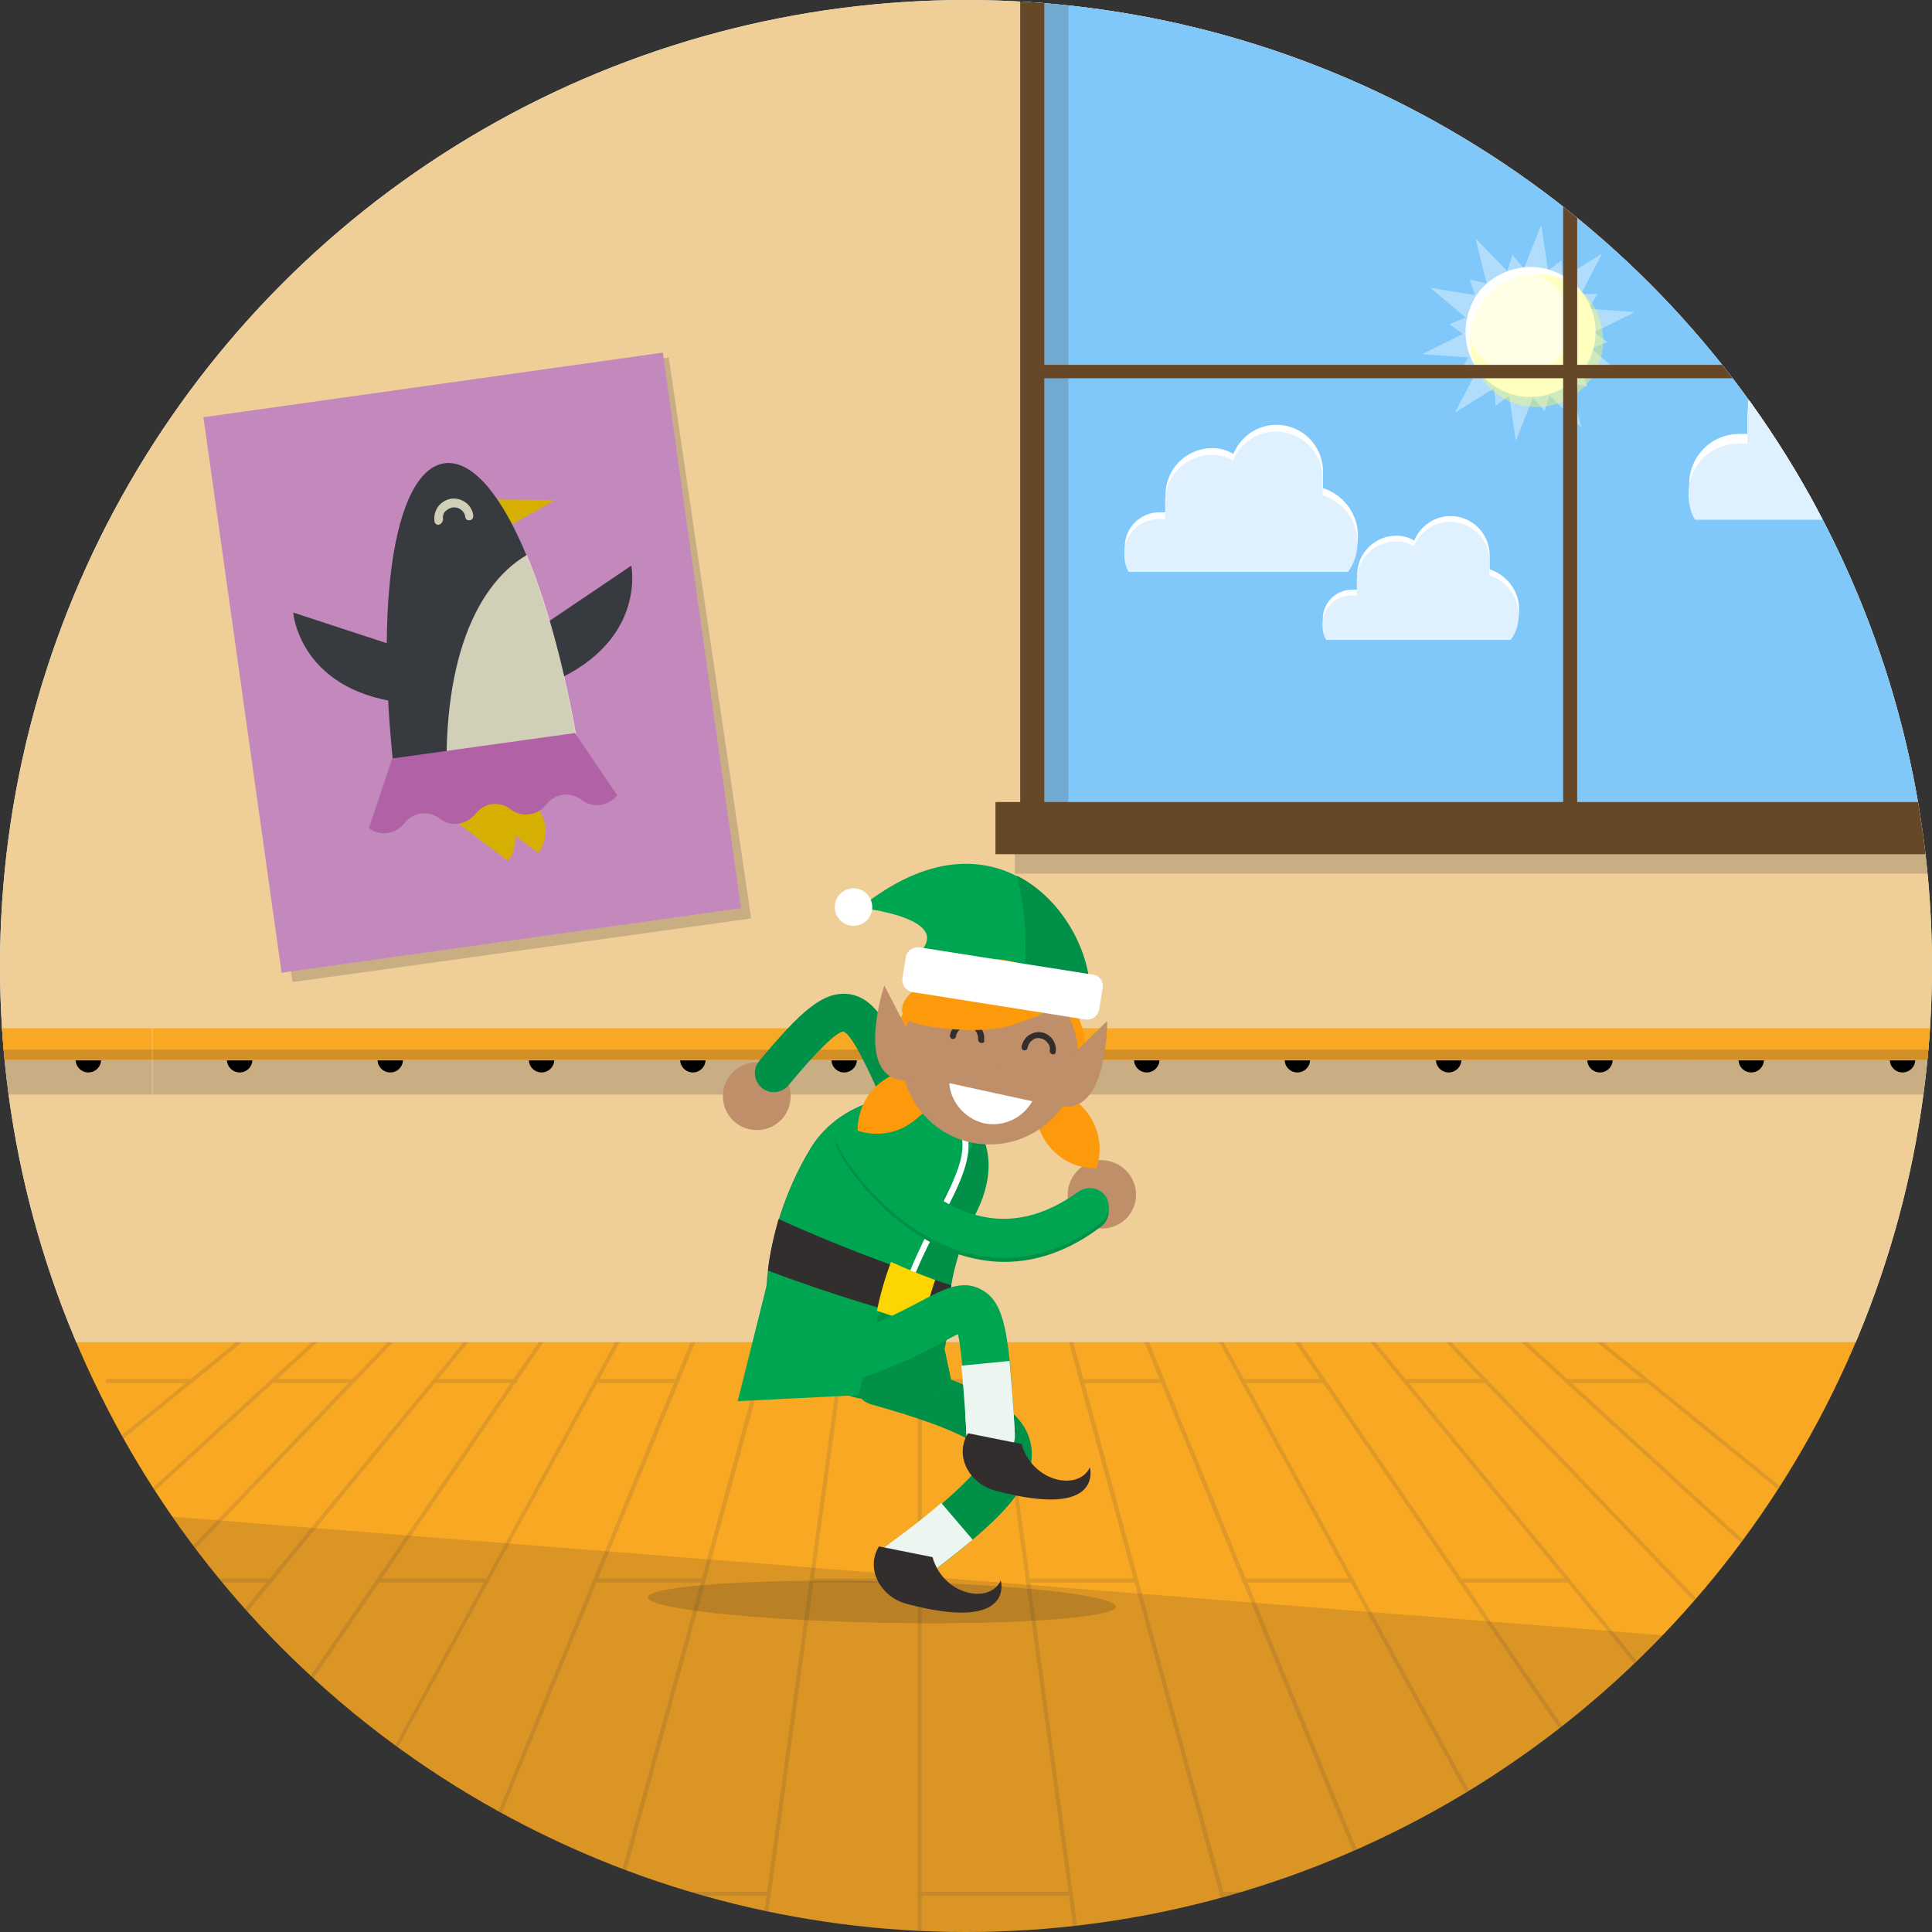 <svg xmlns="http://www.w3.org/2000/svg" xmlns:xlink="http://www.w3.org/1999/xlink" width="288.6" height="288.6" viewBox="0 0 288.6 288.6"><rect x="0" y="0" width="288.6" height="288.6" fill="#333333" stroke="none"/><style>.st0{fill:#fff}.st1{opacity:.36}.st2{opacity:.38}.st3{opacity:.39;fill:#ffff5c}.st4{opacity:.58;fill:#fff}.st5{fill:url(#SVGID_1_)}.st6{fill:#dff1fe}.st7{clip-path:url(#SVGID_3_)}.st8{fill:#223393}.st9{opacity:.1;fill:#fff}.st10{fill:#0e2185}.st11{fill:#a6a8ab}.st12{fill:#424242}.st13{opacity:.5;fill:url(#SVGID_4_)}.st14,.st15{opacity:.5;fill:url(#SVGID_5_)}.st15{fill:url(#SVGID_6_)}.st16,.st17{opacity:.5;fill:url(#SVGID_7_)}.st17{fill:url(#SVGID_8_)}.st18,.st19{opacity:.5;fill:url(#SVGID_9_)}.st19{fill:url(#SVGID_10_)}.st20,.st21{opacity:.5;fill:url(#SVGID_11_)}.st21{fill:url(#SVGID_12_)}.st22{fill:#34439c}.st23{fill:#4b58a7}.st24{fill:#009047}.st25{fill:#edf5f0}.st26{opacity:.2}.st26,.st27{fill:#332e2e}.st28{fill:#00a551}.st29{fill:#fdd500}.st30{fill:#be8f68}.st31{opacity:.11}.st32{fill:#e0f4ea}.st33{fill:#fd9a0c}.st34{opacity:.4;clip-path:url(#SVGID_3_);fill:url(#SVGID_13_)}.st35{clip-path:url(#SVGID_15_)}.st36{fill:#eceff0}.st37{fill:#efce98}.st38{fill:#c489bc}.st39{fill:#d6b000}.st40{fill:#373b40}.st41{opacity:.77}.st42{fill:#fffbdb}.st43{fill:#b161a5}.st44{opacity:6e-2;fill:#332e2e}.st45{fill:#81c8fa}.st46{fill:#f9a823}.st47{opacity:.15;clip-path:url(#SVGID_17_)}.st48{fill:#664828}.st49{clip-path:url(#SVGID_19_)}.st50{opacity:.15;fill:#332e2e}.st51{clip-path:url(#SVGID_21_)}.st52{fill:#434343}.st53{fill:#231f20}.st54{fill:gray}.st55{fill:#ababab}.st56{fill:#80dccf}.st57{fill:#e76953}.st58{fill:#878787}.st59{fill:#f4af4d}.st60{fill:#9d9d9d}.st61{fill:#dc52ff}.st62{fill:#81d4fa}.st63{fill:#44b3e6}.st64{clip-path:url(#SVGID_21_);fill:#fff}.st65{clip-path:url(#SVGID_23_)}.st66{fill:#000034}.st67{fill:#1664a7}.st68{opacity:.25}.st69{fill:#063f80}.st70{fill:#8195ff}.st71{fill:#5771ff}.st72{fill:#902bb0}.st73{fill:#6f118c}.st74{fill:#d8fbff}.st75{opacity:.5}.st76{fill:none}.st77{fill:#252525}.st78{fill:#383838}.st79{opacity:.15;enable-background:new}.st80{fill:#262626}.st81{fill:#565656}.st82{opacity:.1;enable-background:new}.st83{fill:#fee900}.st84{clip-path:url(#SVGID_23_);fill:#231f20}.st85{clip-path:url(#SVGID_25_)}.st86,.st87,.st88{enable-background:new}.st86{fill:#332e2e;opacity:.2}.st87{opacity:.77}.st88{opacity:6e-2;fill:#332e2e}.st89{opacity:.15;clip-path:url(#SVGID_27_)}.st90{clip-path:url(#SVGID_29_)}.st91{clip-path:url(#SVGID_31_)}.st92{clip-path:url(#SVGID_33_)}.st93{opacity:.15;fill:#332e2e;enable-background:new}.st94{opacity:.2}.st95{fill:#8d00a3}.st96{fill:#b231cc}.st97{opacity:.4;clip-path:url(#SVGID_25_);fill:url(#SVGID_34_)}.st98,.st99{clip-path:url(#SVGID_36_)}.st99{fill:none}.st100{display:none}.st101{fill:#00a551}.st101,.st102{display:inline}.st103{fill:#59493c}.st104{fill:#03542c}.st105{fill:#739aaf}.st106{fill:#725d4c}.st107{fill:#06703a}.st108{clip-path:url(#SVGID_38_)}.st109,.st110{fill:none;stroke:#07824a;stroke-width:6.5;stroke-miterlimit:10}.st110{fill:#fff;stroke:#fff;stroke-width:1.083;stroke-linejoin:round}.st111{fill:#019049}.st112{clip-path:url(#SVGID_40_)}.st113{fill:none;stroke:#07a860;stroke-width:6.5;stroke-miterlimit:10}.st114{clip-path:url(#SVGID_42_)}.st115{fill:none;stroke:#e42129;stroke-width:22.53;stroke-linecap:round;stroke-miterlimit:10}.st116{fill:#e42129}.st117{fill:#b72025}.st118{fill:#fbdf89}.st119{fill:none;stroke:#fff;stroke-width:1.569;stroke-miterlimit:10}.st120{fill:#fbd402}.st121{fill:url(#SVGID_43_)}.st122{fill:#863b96}.st123{fill:#f58b37}.st124{display:inline;opacity:.2;fill:#332e2e}.st125{stroke:#009047;stroke-width:22.292;stroke-linecap:round}.st125,.st126,.st127,.st128{fill:none;stroke-miterlimit:10}.st126{stroke:#edf5f0;stroke-width:22.799;stroke-dasharray:34.451,303.982}.st127,.st128{stroke-linecap:round}.st127{stroke-dasharray:10.133,303.982;stroke:#edf5f0;stroke-width:22.799}.st128{stroke:#00a551;stroke-width:18}.st129{stroke:#332e2e;stroke-width:2}.st129,.st130,.st131,.st132,.st133{fill:none;stroke-miterlimit:10}.st130{stroke:#fff;stroke-width:1.881}.st131{stroke:#00a551;stroke-linecap:round}.st131,.st132{stroke-width:22.292}.st132,.st133{stroke-linecap:round}.st132,.st133{stroke:#8d00a3}.st133{display:inline;stroke-width:18}.st134{fill:#8d00a3}.st134,.st135,.st136{display:inline}.st135{fill:#b231cc}.st136{fill:#be8f68}.st137{fill:#fff}.st137,.st138,.st139{display:inline}.st138{fill:#332e2e}.st139{fill:none;stroke:#fff;stroke-width:1.881;stroke-miterlimit:10}.st140,.st141{display:inline;fill:#fdd500}.st141{fill:none;stroke:#b231cc;stroke-width:18;stroke-linecap:round;stroke-miterlimit:10}.st142{display:inline;opacity:.11}.st143,.st144{display:inline;fill:#33dedd}.st144{fill:none;stroke:#009047;stroke-width:18;stroke-linecap:round;stroke-miterlimit:10}.st145,.st146{display:inline;fill:#009047}.st146{fill:#fd9a0c}.st147,.st148{stroke-width:18;stroke-linecap:round}.st147{display:inline;fill:none;stroke-miterlimit:10;stroke:#00a551}.st148{stroke:#009047}.st148,.st149,.st150{fill:none;stroke-miterlimit:10}.st149{stroke-linecap:round;stroke:#8d00a3;stroke-width:23.927}.st150{stroke:#edf5f0;stroke-width:24.47;stroke-dasharray:36.978,326.273}.st151,.st152{stroke-linecap:round}.st151{fill:none;stroke-miterlimit:10;stroke-dasharray:10.876,326.273;stroke:#edf5f0;stroke-width:24.47}.st152{display:inline;stroke:#8d00a3;stroke-width:19.32}.st152,.st153,.st154,.st155{fill:none;stroke-miterlimit:10}.st153{display:inline;stroke:#fff;stroke-width:2.018}.st154,.st155{stroke-linecap:round}.st154{display:inline;stroke:#b231cc;stroke-width:19.32}.st155{stroke:#8d00a3;stroke-width:25.934}.st156,.st157{stroke:#f7fffa;stroke-width:26.524}.st156{fill:none;stroke-miterlimit:10;stroke-dasharray:40.081,353.653}.st157{stroke-linecap:round;stroke-dasharray:11.788,353.653}.st157,.st158,.st159,.st160{fill:none;stroke-miterlimit:10}.st158{stroke-linecap:round;stroke:#b231cc;stroke-width:22.292}.st159{stroke:#fff;stroke-width:1.792}.st160{display:inline;stroke:#be8f68;stroke-width:11;stroke-linecap:round}.st161{display:inline;fill:#edf5f0}.st162{stroke:#b231cc;stroke-width:24.244;stroke-linecap:round}.st162,.st163,.st164,.st165{fill:none;stroke-miterlimit:10}.st163{stroke:#edf5f0;stroke-width:24.795;stroke-dasharray:37.468,330.604}.st164,.st165{stroke-linecap:round}.st164{stroke-dasharray:11.02,330.604;stroke:#edf5f0;stroke-width:24.795}.st165{stroke:#be8f68;stroke-width:11}.st166{fill:#ae8100}.st167{stroke:#b231cc;stroke-width:25.934}.st167,.st168,.st169,.st170{fill:none;stroke-linecap:round;stroke-miterlimit:10}.st168{stroke:#fff;stroke-width:2.927}.st169,.st170{stroke:#8d00a3;stroke-width:18}.st170{stroke:#b231cc}.st171{fill:#33dedd}.st172{clip-path:url(#SVGID_45_)}.st173,.st174{fill:none;stroke:#07824a;stroke-width:6.786;stroke-miterlimit:10}.st174{fill:#fff;stroke:#fff;stroke-width:1.131;stroke-linejoin:round}.st175{clip-path:url(#SVGID_47_)}.st176{fill:none;stroke:#07a860;stroke-width:6.786;stroke-miterlimit:10}.st177{clip-path:url(#SVGID_49_)}.st178,.st179{fill:none;stroke-miterlimit:10}.st178{stroke-linecap:round;stroke:#e42129;stroke-width:22.621}.st179{stroke:#fff;stroke-width:1.575}.st180{display:inline;opacity:.15;fill:#fff}.st181{fill:#f5c637}.st182{opacity:9e-2}.st183{fill:#ff873e}.st184{fill:#ffbe26}.st185{opacity:.16}.st186{fill:#f36a00}.st187{opacity:.1}.st188,.st189{fill:none;stroke:#000;stroke-width:4.232;stroke-linejoin:round}.st189{stroke:#fff}.st190{display:none;fill:none}.st191{fill:#f31000}.st192{fill:#f55a37}.st193{stroke:#8d00a3;stroke-width:20.169;stroke-linecap:round}.st193,.st194,.st195{fill:none;stroke-miterlimit:10}.st194{stroke-linecap:round;stroke:#8d00a3;stroke-width:24.978}.st195{stroke:#edf5f0;stroke-width:25.545;stroke-dasharray:38.602,340.605}.st196,.st197,.st198,.st199,.st200{fill:none;stroke-linecap:round;stroke-miterlimit:10}.st196{stroke-dasharray:11.354,340.605;stroke:#edf5f0;stroke-width:25.545}.st197{stroke:#fff;stroke-width:3.279}.st198,.st199{stroke:#b231cc;stroke-width:24.978}.st199{stroke-width:20.169}.st200{stroke:#332e2e;stroke-width:3.302}</style><symbol id="New_Symbol_101" viewBox="-53.6 -54.3 107.2 108.5"><path class="st0" d="M24.9 6.5c3-14.4-6.3-28.5-20.7-31.4s-28.5 6.3-31.4 20.7 6.3 28.5 20.7 31.4S22 20.9 24.9 6.5z"/><path class="st0" d="M27.5 7.4c2.7-13.2-5.8-26.1-19-28.8s-26.1 5.8-28.8 19 5.8 26.1 19 28.8 26.1-5.8 28.8-19z"/><path class="st0" d="M25.9.7c2.7-13.2-5.8-26.1-19-28.8s-26.1 5.8-28.8 19 5.8 26.1 19 28.8 26.1-5.8 28.8-19z"/><path class="st0" d="M25.9 5.7c2.8-13.7-6-27.1-19.7-29.9s-27.1 6-29.9 19.7 6 27.1 19.7 29.9 27-6 29.9-19.7z"/><path class="st0" d="M33.2 7.2c3.6-17.8-7.8-35.1-25.6-38.7-17.7-3.7-35.1 7.7-38.7 25.5s7.8 35.1 25.6 38.7c17.7 3.7 35-7.8 38.7-25.5z"/><g class="st1"><path class="st0" d="M-2.4 32.7l-3.1-6-5.2 4.3 2.6 8.4zM2.2 3.3C2.5 1.8 1.5.3 0 0s-3 .7-3.3 2.2.7 3 2.2 3.3c1.5.3 3-.7 3.3-2.2zm15.1 24.6l-6-3.1-1.7 6.6 7 5.2z"/><path class="st0" d="M3.7 1.4C3 0 1.4-.6 0 0s-2 2.3-1.4 3.7 2.3 2 3.7 1.4 2-2.3 1.4-3.7zm26.7 11l-6.7 1 2.5 6.3 8.7.1z"/><path class="st0" d="M3.8-1C2.5-1.8.8-1.3 0 0s-.3 3 1 3.8 3 .3 3.8-1 .3-3.1-1-3.8zm28.1-6.8L27.1-3 32.8.6l7.1-5.1z"/><path class="st0" d="M2.4-3.1C.9-2.9-.2-1.5 0 0s1.5 2.6 3.1 2.4S5.7.9 5.5-.7 4-3.2 2.4-3.1zm18.8-22l-1.1 6.7 6.8-.4 2.8-8.3z"/><path class="st0" d="M.2-3.9C-1-2.9-1-1.1 0 0s2.8 1.2 3.9.2 1.2-2.8.2-3.9S1.3-5 .2-3.9zm2.2-28.8l3.1 6 5.2-4.3-2.6-8.4z"/><path class="st0" d="M-2.2-3.3c-.3 1.5.7 3 2.2 3.3s3-.7 3.3-2.2-.7-3-2.2-3.3c-1.5-.2-3 .7-3.3 2.2z"/><path class="st0" d="M-17.3-27.9l6 3.1 1.7-6.6-7-5.2zM-3.7-1.4C-3 0-1.4.6 0 0s2-2.3 1.4-3.7-2.3-2-3.7-1.4-2 2.3-1.4 3.7z"/><path class="st0" d="M-30.4-12.4l6.7-1-2.5-6.3-8.7-.1zM-3.8 1c1.3.8 3 .3 3.8-1s.3-3-1-3.8-3-.3-3.8 1-.3 3.1 1 3.8z"/><path class="st0" d="M-31.9 7.8l4.8-4.8-5.7-3.6-7.1 5.1zm29.4-4.7C-.9 2.9.2 1.5 0 0s-1.5-2.6-3.1-2.4S-5.7-.9-5.5.7s1.5 2.5 3 2.4z"/><path class="st0" d="M-21.2 25.1l1.1-6.7-6.8.4-2.8 8.3zm21-21.2C1 2.9 1 1.1 0 0s-2.8-1.2-3.9-.2-1.2 2.8-.2 3.9 2.8 1.3 3.9.2z"/><path class="st0" d="M-2.4 32.7l-3.1-6-5.2 4.3 2.6 8.4zM2.2 3.3C2.5 1.8 1.5.3 0 0s-3 .7-3.3 2.2.7 3 2.2 3.3c1.5.3 3-.7 3.3-2.2z"/></g><g class="st2"><path class="st0" d="M10.3 28.4l-7-.8-6.6 2.4 9.7 24.3zm-5.9-26C4.2.8 2.2-.3 0 0s-3.9 1.8-3.7 3.4C-3.5 5-1.5 6.1.7 5.9s3.9-1.8 3.7-3.5zM25 16.9l-6.1 3.5-4 5.9 22.2 13.8z"/><path class="st0" d="M5-.6C3.9-1.8 1.6-1.5 0 0s-2.1 3.7-1 4.9 3.3.9 5-.6S6.1.6 5-.6zM30.2-1l-3 6.4.3 7.1 26.1-1.9z"/><path class="st0" d="M3.7-3.4C2.1-3.7.4-2.2 0 0s.5 4.2 2.1 4.6 3.2-1.2 3.7-3.4-.5-4.3-2.1-4.6zm20.1-15.2l1.4 7 4.4 5.5 20-16.8z"/><path class="st0" d="M1-4.9C-.5-4.2-.9-2 0 0s2.9 3.1 4.4 2.5 1.9-2.9 1-4.9S2.5-5.6 1-4.9zM8.4-29l5.2 4.8 6.8 1.9 6.3-25.4z"/><path class="st0" d="M-2.1-4.6C-2.9-3.1-2-1.1 0 0s4.2.8 5-.6-.2-3.5-2.1-4.5-4.2-.9-5 .5zm-8.2-23.8l7 .8L3.3-30l-9.7-24.3z"/><path class="st0" d="M-4.4-2.4C-4.2-.8-2.2.3 0 0s3.9-1.8 3.7-3.4S1.5-6.1-.7-5.9s-3.9 1.8-3.7 3.5z"/><path class="st0" d="M-25-16.9l6.1-3.5 4-5.9-22.2-13.8zM-5 .6c1.1 1.2 3.4.9 5-.6s2.1-3.7 1-4.9-3.3-.9-5 .6S-6.1-.6-5 .6z"/><path class="st0" d="M-30.2 1l3-6.4-.3-7.1-26.1 1.9zm26.5 2.4C-2.1 3.7-.4 2.2 0 0s-.5-4.2-2.1-4.6-3.2 1.2-3.7 3.4c-.4 2.3.5 4.3 2.1 4.6z"/><path class="st0" d="M-23.8 18.6l-1.4-7-4.4-5.5-20 16.8zM-1 4.9C.5 4.2.9 2 0 0s-2.9-3.1-4.4-2.5-1.9 2.9-1 4.9S-2.5 5.6-1 4.9z"/><path class="st0" d="M-8.4 29l-5.2-4.8-6.8-1.9-6.3 25.4zM2.1 4.6C2.9 3.1 2 1.1 0 0s-4.2-.8-5 .6.1 3.5 2.1 4.6 4.2.8 5-.6z"/><path class="st0" d="M10.3 28.4l-7-.8-6.6 2.4 9.7 24.3zm-5.9-26C4.2.8 2.2-.3 0 0s-3.9 1.8-3.7 3.4C-3.5 5-1.5 6.1.7 5.9s3.9-1.8 3.7-3.5z"/></g><path class="st3" d="M37 3c3.7-18.2-8-35.9-26.2-39.6s-35.9 8-39.6 26.2 8 35.9 26.2 39.6S33.3 21.2 37 3z"/><path class="st4" d="M21.2 10.3C24-3.8 15-17.6.8-20.5S-27.1-14.3-30-.2s6.2 27.9 20.3 30.8 28-6.2 30.9-20.3z"/></symbol><symbol id="New_Symbol_2" viewBox="-26.7 -12.9 54.1 25.7"><path class="st0" d="M-12.6-12.9c-.8 0-1.5.3-2.1.9l-12 12 12 12c1.2 1.2 3.1 1.2 4.2 0 1.2-1.2 1.2-3.1 0-4.2L-18.3 0l7.7-7.7c1.2-1.2 1.2-3.1 0-4.2-.5-.7-1.3-1-2-1z"/><linearGradient id="SVGID_1_" gradientUnits="userSpaceOnUse" x1="-20.465" y1="-.001" x2="27.317" y2="-.001"><stop offset=".232" stop-color="#fff"/><stop offset="1" stop-color="#fff" stop-opacity="0"/></linearGradient><path class="st5" d="M27.3-3.5h-47.8v7h47.8z"/></symbol><symbol id="New_Symbol_21" viewBox="-26.2 -17.2 52.2 32.8"><path class="st0" d="M-18.2-3.9h1.3V0c0 5.8 4.7 10.4 10.4 10.4 1.8 0 3.4-.5 4.7-1.3 1.6 3.8 5.3 6.5 9.6 6.5 5.8 0 10.4-4.7 10.4-10.4V1.5C22.7 0 26-4.2 26-9.1c0-2.4-.8-4.7-2.1-6.5H-25c-.7 1.1-1 2.5-1 3.9 0 4.3 3.4 7.8 7.8 7.8z"/><path class="st6" d="M-18.3-5.4h1.3v3.9c0 5.8 4.7 10.4 10.4 10.4 1.8 0 3.4-.5 4.7-1.3 1.6 3.8 5.3 6.5 9.6 6.5 5.8 0 10.4-4.7 10.4-10.4V-.1c4.5-1.4 7.8-5.6 7.8-10.6 0-2.4-.8-4.7-2.1-6.5h-48.9c-.7 1.1-1 2.5-1 3.9-.1 4.4 3.4 7.9 7.8 7.9z"/></symbol><g id="Layer_1"><g id="New_Symbol_1_"><defs><circle id="SVGID_14_" cx="144.3" cy="144.3" r="144.3"/></defs><clipPath id="SVGID_3_"><use xlink:href="#SVGID_14_" overflow="visible"/></clipPath><g class="st7"><path class="st36" d="M-99.7-28.8h474.2v229.3H-99.7z"/><path class="st37" d="M-99.7-28.8h474.2v229.3H-99.7z"/><path class="st26" d="M32 63.7l67.9-10.3 12.3 83.8-68.5 9.5z"/><path transform="rotate(171.993 70.544 98.995)" class="st38" d="M35.9 57.1h69.3v83.8H35.9z"/><path class="st39" d="M72.8 74.6l10.1.1-7.6 4.3zm7.6 52.8c1.8-2.4 1.3-5.8-1.1-7.7s-5.8-1.3-7.7 1.1l8.8 6.6z"/><path class="st40" d="M87.3 118C82.9 86.9 74 68.2 66.4 69.2c-7.6 1.1-11.1 21.6-6.7 52.7l27.6-3.9z"/><path class="st40" d="M61.8 97.4l-18-5.9s.9 12.2 17.5 13.6.5-7.7.5-7.7zm16.8-2.3l15.7-10.6s2.5 11.9-13.1 17.9c-15.6 5.8-2.6-7.3-2.6-7.3z"/><g class="st41"><path class="st42" d="M67 120.9c-1.6-20.2 3.5-33.2 11.7-38 3.5 8.4 6.6 20.4 8.7 35.1L67 120.9z"/></g><g class="st41"><path class="st42" d="M65.5 78.4c-.3 0-.6-.2-.6-.6-.1-.8.1-1.5.6-2.2.5-.6 1.2-1 1.9-1.1 1.6-.2 3.1.9 3.3 2.5 0 .4-.2.7-.5.7-.4.1-.7-.2-.7-.5-.1-.9-1-1.5-1.9-1.4-.4.1-.8.3-1.1.6-.3.3-.4.8-.3 1.2-.1.4-.3.7-.7.8 0-.1 0 0 0 0z"/></g><path class="st39" d="M75.9 128.6c1.8-2.4 1.3-5.8-1.1-7.7-2.4-1.8-5.8-1.3-7.7 1.1l8.8 6.6z"/><path class="st43" d="M85.9 109.5l-27.3 3.8-3.5 10.4c1.7 1.3 4 .9 5.3-.7 1.3-1.7 3.6-2 5.3-.7 1.7 1.3 4 .9 5.3-.7 1.3-1.7 3.6-2 5.3-.7 1.7 1.3 4 .9 5.3-.7 1.3-1.7 3.6-2 5.3-.7 1.7 1.3 4 .9 5.3-.7l-6.3-9.3z"/><path class="st44" d="M-99.7 135.2v-164h235.4z"/><path class="st45" d="M152.4-28.8h160.7v148.6H152.4z"/><path class="st46" d="M-99.7 200.5h474.2v97.4H-99.7z"/><defs><path id="SVGID_16_" d="M-99.7 200.5h474.2v97.4H-99.7z"/></defs><clipPath id="SVGID_4_"><use xlink:href="#SVGID_16_" overflow="visible"/></clipPath><g opacity=".15" clip-path="url(#SVGID_4_)"><path class="st12" d="M-59.5 298.2c-.1 0-.2 0-.2-.1-.1-.1-.1-.3 0-.4l106.5-97.4c.1-.1.3-.1.4 0 .1.1.1.3 0 .4l-106.5 97.4c0 .1-.1.1-.2.1zm-24.6 0c-.1 0-.2 0-.2-.1-.1-.1-.1-.3 0-.4l119.8-97.4c.1-.1.3-.1.4 0 .1.1.1.3 0 .4l-119.8 97.4c0 .1-.1.1-.2.1zm49.2 0c-.1 0-.1 0-.2-.1s-.1-.3 0-.4l93.2-97.4c.1-.1.3-.1.4 0 .1.1.1.3 0 .4l-93.2 97.4c0 .1-.1.1-.2.1zm24.6 0c-.1 0-.1 0-.2-.1s-.1-.3 0-.4l79.9-97.4c.1-.1.3-.1.4 0 .1.1.1.3 0 .4L-10 298.1c-.1 0-.2.1-.3.1zm24.6 0c-.1 0-.1 0-.2-.1s-.2-.3-.1-.4l66.6-97.4c.1-.1.3-.2.4-.1.1.1.2.3.1.4L14.5 298c0 .1-.1.2-.2.2zm24.7 0h-.1c-.1-.1-.2-.3-.1-.4L92 200.3c.1-.1.3-.2.4-.1.1.1.2.3.1.4L39.2 298c0 .1-.1.2-.2.2zm24.6 0h-.1c-.2-.1-.2-.2-.2-.4l39.9-97.4c.1-.2.2-.2.4-.2.2.1.2.2.2.4l-40 97.4c0 .1-.1.2-.2.2zm24.6 0c-.1 0-.1 0 0 0-.2-.1-.3-.2-.3-.4l26.6-97.4c0-.2.2-.2.4-.2s.3.2.2.4L88.5 298c-.1.1-.2.2-.3.2zm24.6 0s-.1 0 0 0c-.2 0-.3-.2-.3-.3l13.3-97.4c0-.2.2-.3.3-.3.2 0 .3.2.3.3l-13.3 97.4c-.1.2-.2.3-.3.3zm24.6 0c-.2 0-.3-.1-.3-.3v-97.4c0-.2.1-.3.3-.3s.3.1.3.3v97.4c0 .2-.2.3-.3.3zm24.6 0c-.1 0-.3-.1-.3-.3l-13.3-97.4c0-.2.1-.3.3-.3.2 0 .3.1.3.3l13.3 97.4c0 .1-.1.3-.3.3zm24.6 0c-.1 0-.2-.1-.3-.2l-26.6-97.4c0-.2 0-.3.2-.4.2 0 .3 0 .4.2l26.6 97.4c0 .2-.1.3-.3.4zm24.6 0c-.1 0-.2-.1-.3-.2L171 200.6c-.1-.2 0-.3.2-.4.1-.1.3 0 .4.2l39.9 97.4c.1.2 0 .3-.2.4h-.1zm24.6 0c-.1 0-.2-.1-.3-.2l-53.3-97.4c-.1-.1 0-.3.1-.4.1-.1.3 0 .4.1l53.3 97.4c.1.1 0 .3-.1.4 0 .1 0 .1-.1.1zm24.6 0c-.1 0-.2 0-.2-.1l-66.6-97.4c-.1-.1-.1-.3.1-.4.1-.1.3-.1.4.1l66.6 97.4c.1.1.1.3-.1.4h-.2zm24.6 0c-.1 0-.2 0-.2-.1l-79.9-97.4c-.1-.1-.1-.3 0-.4.1-.1.3-.1.4 0l79.9 97.4c.1.1.1.3 0 .4 0 .1-.1.1-.2.1zm24.6 0c-.1 0-.2 0-.2-.1l-93.2-97.4c-.1-.1-.1-.3 0-.4.1-.1.3-.1.4 0l93.2 97.4c.1.1.1.3 0 .4 0 .1-.1.1-.2.1zm24.6 0c-.1 0-.1 0-.2-.1l-106.5-97.4c-.1-.1-.1-.3 0-.4.1-.1.3-.1.4 0l106.5 97.4c.1.1.1.3 0 .4 0 .1-.1.1-.2.1zm24.6 0c-.1 0-.1 0-.2-.1l-119.8-97.4c-.1-.1-.1-.3 0-.4.1-.1.3-.1.4 0L359 297.7c.1.1.1.3 0 .4 0 0-.1.1-.2.1z"/><path class="st12" d="M246.1 206.6H234c-.2 0-.3-.1-.3-.3s.1-.3.3-.3h12.1c.2 0 .3.1.3.3s-.1.3-.3.3zm-24.1 0h-12.1c-.2 0-.3-.1-.3-.3s.1-.3.3-.3H222c.2 0 .3.1.3.3s-.2.3-.3.3zm-24.2 0h-12.1c-.2 0-.3-.1-.3-.3s.1-.3.3-.3h12.1c.2 0 .3.1.3.3s-.1.3-.3.3zm-24.2 0h-12.1c-.2 0-.3-.1-.3-.3s.1-.3.3-.3h12.1c.2 0 .3.1.3.3s-.1.3-.3.3zm-24.1 0h-12.1c-.2 0-.3-.1-.3-.3s.1-.3.3-.3h12.1c.2 0 .3.1.3.3s-.2.3-.3.3zm-24.2 0h-12.1c-.2 0-.3-.1-.3-.3s.1-.3.3-.3h12.1c.2 0 .3.1.3.3s-.1.3-.3.3zm-24.2 0H89c-.2 0-.3-.1-.3-.3s.1-.3.3-.3h12.1c.2 0 .3.1.3.3s-.1.3-.3.3zm-24.1 0H64.9c-.2 0-.3-.1-.3-.3s.1-.3.3-.3H77c.2 0 .3.1.3.3s-.2.3-.3.3zm-24.2 0H40.7c-.2 0-.3-.1-.3-.3s.1-.3.3-.3h12.1c.2 0 .3.1.3.3s-.2.3-.3.3zm-24.2 0H16.1c-.2 0-.3-.1-.3-.3s.1-.3.3-.3h12.6c.2 0 .3.1.3.3s-.2.3-.4.3zm221.2 76.6h-22.1c-.2 0-.3-.1-.3-.3s.1-.3.3-.3h22.1c.2 0 .3.1.3.3s-.2.3-.3.3zm-44.7 0h-22.5c-.2 0-.3-.1-.3-.3s.1-.3.3-.3h22.5c.2 0 .3.1.3.3s-.2.3-.3.3zm-45.2 0h-22.6c-.2 0-.3-.1-.3-.3s.1-.3.3-.3h22.6c.2 0 .3.1.3.3s-.1.3-.3.3zm-45.1 0H92.3c-.2 0-.3-.1-.3-.3s.1-.3.3-.3h22.6c.2 0 .3.1.3.3s-.2.3-.4.3zm-45.1 0H47.1c-.2 0-.3-.1-.3-.3s.1-.3.3-.3h22.6c.2 0 .3.1.3.3s-.1.3-.3.3zm164.6-46.8h-16.2c-.2 0-.3-.1-.3-.3s.1-.3.3-.3h16.2c.2 0 .3.1.3.3s-.1.3-.3.3zm-32.3 0h-16.2c-.2 0-.3-.1-.3-.3s.1-.3.3-.3H202c.2 0 .3.1.3.3s-.1.3-.3.3zm-32.3 0h-16.2c-.2 0-.3-.1-.3-.3s.1-.3.3-.3h16.2c.2 0 .3.1.3.3s-.1.3-.3.3zm-32.3 0h-16.2c-.2 0-.3-.1-.3-.3s.1-.3.3-.3h16.2c.2 0 .3.1.3.3s-.2.3-.3.3zm-32.3 0H88.9c-.2 0-.3-.1-.3-.3s.1-.3.3-.3h16.2c.2 0 .3.1.3.3s-.2.3-.3.3zm-32.3 0H56.6c-.2 0-.3-.1-.3-.3s.1-.3.3-.3h16.2c.2 0 .3.1.3.3s-.2.3-.3.3zm-32.4 0H24.3c-.2 0-.3-.1-.3-.3s.1-.3.3-.3h16.1c.2 0 .3.1.3.3s-.1.3-.3.3z"/></g><use xlink:href="#New_Symbol_21" width="52.2" height="32.8" x="-26.2" y="-17.2" transform="matrix(.67 0 0 -.67 185.432 73.908)" overflow="visible" opacity=".8"/><use xlink:href="#New_Symbol_21" width="52.2" height="32.8" id="XMLID_20_" x="-26.2" y="-17.2" transform="matrix(.564 0 0 -.564 212.262 85.887)" overflow="visible" opacity=".8"/><use xlink:href="#New_Symbol_21" width="52.2" height="32.8" x="-26.2" y="-17.2" transform="matrix(.964 0 0 -.964 277.394 61.059)" overflow="visible" opacity=".8"/><use xlink:href="#New_Symbol_101" width="107.2" height="108.5" x="-53.6" y="-54.3" transform="matrix(.296 0 0 -.296 228.324 49.765)" overflow="visible"/><path class="st26" d="M156-28.8h3.6v152.5H156z"/><path class="st26" d="M151.6 122.7H323v7.8H151.6z"/><path class="st48" d="M316.7 119.8V-28.8h-3.6v83.3h-77.5v-83.3h-2.1v83.3H156v-83.3h-3.6v148.6h-3.7v7.8h171.7v-7.8h-3.7zm-83.2 0H156V56.5h77.5v63.3zm79.6 0h-77.5V56.5h77.5v63.3z"/><defs><path id="SVGID_18_" d="M-99.7-28.8h474.2v229.3H-99.7z"/></defs><clipPath id="SVGID_5_"><use xlink:href="#SVGID_18_" overflow="visible"/></clipPath><g clip-path="url(#SVGID_5_)"><path class="st26" d="M252 156.8h222.4v6.7H252z"/><circle cx="261.6" cy="158.3" r="1.9"/><circle cx="284.2" cy="158.3" r="1.9"/><path class="st46" d="M252 153.6h222.4v4.8H252z"/><path class="st26" d="M252 156.8h222.4v1.5H252z"/></g><g clip-path="url(#SVGID_5_)"><path class="st26" d="M-199.7 156.8H22.7v6.7h-222.4z"/><circle cx="13.2" cy="158.3" r="1.9"/><path class="st46" d="M-199.7 153.6H22.7v4.8h-222.4z"/><path class="st26" d="M-199.7 156.8H22.7v1.5h-222.4z"/></g><g clip-path="url(#SVGID_5_)"><path class="st26" d="M22.8 156.8H252v6.7H22.8z"/><circle cx="239" cy="158.3" r="1.9"/><circle cx="35.8" cy="158.3" r="1.9"/><circle cx="58.3" cy="158.3" r="1.9"/><circle cx="80.9" cy="158.3" r="1.9"/><circle cx="103.5" cy="158.3" r="1.9"/><circle cx="126.1" cy="158.3" r="1.9"/><circle cx="148.7" cy="158.3" r="1.9"/><circle cx="171.3" cy="158.3" r="1.9"/><circle cx="193.8" cy="158.3" r="1.9"/><circle cx="216.4" cy="158.3" r="1.9"/><path class="st46" d="M22.8 153.6H252v4.8H22.8z"/><path class="st26" d="M22.8 156.8H252v1.5H22.8z"/></g><path class="st50" d="M374.5 254.3l-474.2-37.7v81.3h474.2z"/></g><g class="st7"><path class="st30" d="M108 163.4c-.2 2.8 1.9 5.2 4.7 5.4 2.8.2 5.2-1.9 5.4-4.7.2-2.8-1.9-5.2-4.7-5.4-2.8-.2-5.2 1.9-5.4 4.7z"/><path class="st24" d="M135.5 168.7c-1.1 0-2.1-.6-2.6-1.7l-.6-1.4c-2.4-5.5-5-11.1-6.3-11.5-1 0-3.8 2.7-8.2 8-1 1.2-2.8 1.4-4 .4-1.2-1-1.4-2.8-.4-4 6.1-7.3 9.5-10.5 13.4-10 4.3.6 6.4 5.4 10.7 14.8l.6 1.4c.6 1.4 0 3.1-1.4 3.8-.4.2-.8.2-1.2.2z"/><path class="st26" d="M166.7 240c-.1 1.7-15.8 2.8-35.1 2.4s-34.9-2.1-34.8-3.8 15.8-2.8 35.1-2.4 34.8 2.1 34.8 3.8z"/><path class="st24" d="M134.3 237.6c-1.1 0-2.1-.5-2.8-1.4-1.2-1.6-.9-3.8.7-4.9 3.8-2.8 15.3-11.5 14.8-14.2-.2-.8-2.1-3.2-16.8-7.3-1.9-.5-3-2.5-2.4-4.4.5-1.9 2.5-3 4.4-2.4 13.3 3.7 20.7 6.9 21.8 12.8 1.1 6-4.5 11.4-17.5 21.1-.7.4-1.5.7-2.2.7z"/><path class="st25" d="M136.5 236.9l-4.3-5.8c3.7-2.7 6.3-4.8 8.4-6.6l4.7 5.5c-2.3 1.9-5.1 4.1-8.8 6.9z"/><path class="st25" d="M134.3 237.7c-1.1 0-2.2-.5-2.9-1.4-1.2-1.6-.9-3.9.7-5.1.9-.7 1.7-1.3 2.5-1.9 1.6-1.2 3.8-.9 5.1.7 1.2 1.6.9 3.8-.7 5.1-.8.6-1.7 1.3-2.6 2-.6.3-1.4.6-2.1.6z"/><path class="st24" d="M141.6 197.7c-.1 6.7-3.9 11.8-11.5 11.4-7.6-.4-16.3-8.1-15.6-17 .5-7.2 2.8-14.3 6.6-20.6 4.7-7.7 15.6-9.6 21.4-6.2 5.9 3.4 6.4 9.8 3.3 15.9-2.7 5.1-4.2 10.8-4.2 16.5z"/><path class="st28" d="M136 196.7c-.2 7.2 1.7 11-5.9 10.5-7.6-.4-16.2-6.2-15.5-15.1.5-7.2 2.8-14.3 6.6-20.6 4.7-7.7 15.6-9.6 21.4-6.2 6 3.3 1.6 7.5-1.9 14-3 5.4-4.6 11.3-4.7 17.4z"/><path class="st28" d="M114.5 192.1l-4.3 17.2 32.2-1.6-2.6-12.2z"/><path class="st24" d="M132.5 191.3l-4.3 17.3 14.2-.9-2.6-12.2z"/><path class="st0" d="M133.5 200.2c-.3 0-.5-.3-.5-.5 1.3-7.3 4.4-13.3 6.9-18.2 2.4-4.7 4.3-8.4 3.8-11.4 0-.3.1-.5.4-.5.3 0 .5.1.5.4.5 3.4-1.4 7.2-3.9 12s-5.6 10.7-6.8 17.9c0 .2-.2.3-.4.3z"/><path class="st27" d="M141.6 198.2c-9.1-2.3-18.1-5.1-26.9-8.4.3-2.6.9-5.2 1.6-7.7 8.4 3.8 17 7.1 25.8 9.9-.4 2.1-.5 4.2-.5 6.2z"/><path class="st29" d="M138 198.1c-2.3-.7-4.7-1.5-7-2.3.5-2.5 1.2-4.9 2.1-7.3 2.2 1 4.4 1.9 6.6 2.7-.8 2.3-1.4 4.6-1.7 6.9z"/><path class="st30" d="M169.7 178.5c0 2.9-2.5 5.2-5.4 5-2.6-.1-4.7-2.3-4.8-4.9-.1-2.9 2.3-5.3 5.1-5.3 2.9.1 5.1 2.4 5.1 5.2z"/><path class="st28" d="M148 218c-1.9 0-3.4-1.5-3.5-3.3-.3-4.8-.7-12.4-1.4-15.4-.7.3-1.7.9-2.5 1.3-3.4 1.8-8.4 4.5-15.6 6.2-1.9.4-3.8-.7-4.2-2.6-.4-1.9.7-3.8 2.6-4.2 6.3-1.5 10.7-3.8 13.9-5.5 3.6-1.9 6.5-3.5 9.4-1.8 3.6 2 4.1 7.2 4.9 21.7.1 1.9-1.4 3.6-3.3 3.7-.2-.1-.3-.1-.3-.1z"/><path class="st25" d="M144.4 214.7c-.2-3.8-.5-7.8-.8-10.7l7.2-.7c.3 3.1.6 7.1.8 11l-7.2.4z"/><path class="st25" d="M148 218.1c-1.9 0-3.5-1.5-3.6-3.4-.1-1.1-.1-2.2-.2-3.2-.1-2 1.4-3.7 3.4-3.8 2-.1 3.7 1.4 3.8 3.4.1 1 .1 2.1.2 3.2.1 2-1.4 3.7-3.4 3.8h-.2z"/><path class="st27" d="M144.6 214.1l8 1.6c1.6 5.7 8.5 7.1 10.2 3.5 0 0 2.2 7.8-14 3.5-4-1-6.3-5.2-4.2-8.6zM131.3 231l8 1.6c1.6 5.7 8.5 7.1 10.2 3.5 0 0 2.2 7.8-14 3.5-3.9-1-6.3-5.2-4.2-8.6z"/><path class="st24" d="M150 188.5c-1.9 0-3.8-.3-5.7-.8-10.4-2.8-17.7-12.8-19.2-16.1-.6-1.4 0-3.1 1.4-3.8 1.4-.6 3.1 0 3.8 1.4 1 2.2 7.1 10.7 15.5 12.9 5.1 1.4 10.2.2 15.3-3.5 1.3-.9 3.1-.6 4 .6.9 1.3.6 3.1-.6 4-4.7 3.6-9.6 5.3-14.5 5.3z"/><path class="st28" d="M150 187.9c-1.9 0-3.8-.3-5.7-.8-10.4-2.8-17.7-12.8-19.2-16.1-.6-1.4 0-3.1 1.4-3.8 1.4-.6 3.1 0 3.8 1.4 1 2.2 7.1 10.6 15.5 12.9 5.1 1.4 10.2.2 15.3-3.5 1.3-.9 3.1-.6 4 .6.9 1.3.6 3.1-.6 4-4.7 3.6-9.6 5.3-14.5 5.3zM162.8 147.8c-.4-11.1-14.3-28.3-34.3-12.2 0 0 14.9 1.6 8.3 7.2l26 5z"/><path class="st24" d="M153.2 141.3c0 1.5-.1 3.1-.4 4.5l10 1.9c-.2-5.9-4.2-13.5-10.9-16.9.9 3.5 1.3 7 1.3 10.5z"/><path class="st33" d="M136.3 167.6c2.5-1.8 3.7-4.6 3.7-7.4-2.7-.9-5.7-.5-8.2 1.3-2.5 1.8-3.7 4.6-3.7 7.4 2.7.9 5.8.5 8.2-1.3zm20.1 3.2c-1.8-2.5-2.2-5.5-1.3-8.2 2.8 0 5.6 1.3 7.4 3.7 1.8 2.5 2.2 5.5 1.3 8.2-2.8.1-5.6-1.2-7.4-3.7z"/><path class="st33" d="M136.9 167.1c.3-.3.6-.5 1-.8 3.2-2 7.3-3.5 11.2-2.5 3.3.8 6 2.3 8.2 4.7 2.5-2.1 4.2-5.1 4.8-8.6 1.2-7.9-4.1-15.2-12-16.5-7.9-1.2-15.2 4.1-16.5 12-.7 4.4.7 8.6 3.3 11.7z"/><path class="st30" d="M160.9 159.8c-1.1 7.2-7.9 12.1-15.1 11-7.2-1.1-12.1-7.9-11-15.1 1.1-7.2 7.9-12.1 15.1-11 7.2 1.1 12.1 7.9 11 15.1z"/><path class="st0" d="M141.8 161.8c.2 2.8 2.3 5.3 5.2 6 2.9.6 5.8-.8 7.2-3.3l-12.4-2.7z"/><path class="st30" d="M148.1 161.9l-1.9-.3v-2.9l2.7.5z"/><path class="st27" d="M157.3 157.5s-.1 0 0 0c-.3 0-.5-.3-.5-.5.1-.4 0-.9-.3-1.2-.3-.4-.6-.6-1.1-.7-.4-.1-.9 0-1.2.3-.4.3-.6.6-.7 1.1 0 .3-.3.4-.5.4-.3 0-.4-.3-.4-.5.1-.7.5-1.3 1-1.7.6-.4 1.2-.6 1.9-.5.7.1 1.3.5 1.7 1 .4.6.6 1.2.5 1.9 0 .3-.2.4-.4.4zm-10.7-1.7c-.3 0-.5-.3-.5-.5.1-.9-.5-1.8-1.4-1.9-.4-.1-.9 0-1.2.3-.4.3-.6.6-.7 1.1 0 .3-.3.4-.5.4-.3 0-.4-.3-.4-.5.1-.7.5-1.3 1-1.7.6-.4 1.2-.6 1.9-.5.7.1 1.3.5 1.7 1 .4.6.6 1.2.5 1.9.1.3-.1.4-.4.4z"/><path class="st33" d="M151.8 147.5c-2.3-1-7.7-2.2-12.1-.8l-.8.1c-4.4 1.4-5.2 4.9-2.9 5.8 2.3 1 10.9 2 15.3.5l2.8-1c4.3-1.3 0-3.6-2.3-4.6z"/><path class="st0" d="M164.7 147.6l-.5 3.2c-.2 1-1.1 1.6-2 1.5l-25.9-4.1c-1-.2-1.6-1.1-1.5-2l.5-3.2c.2-1 1.1-1.6 2-1.5l23.5 3.7 2.5.4c.9.1 1.6 1 1.4 2"/><path class="st30" d="M135.5 153.8l-3.4-6.6s-4.9 14.7 3.8 14.2l-.4-7.6zm29.9-1.3s.1 15.5-8 12.4l2.7-7.2 5.3-5.2"/><circle class="st0" cx="127.5" cy="135.5" r="2.8"/></g></g></g></svg>